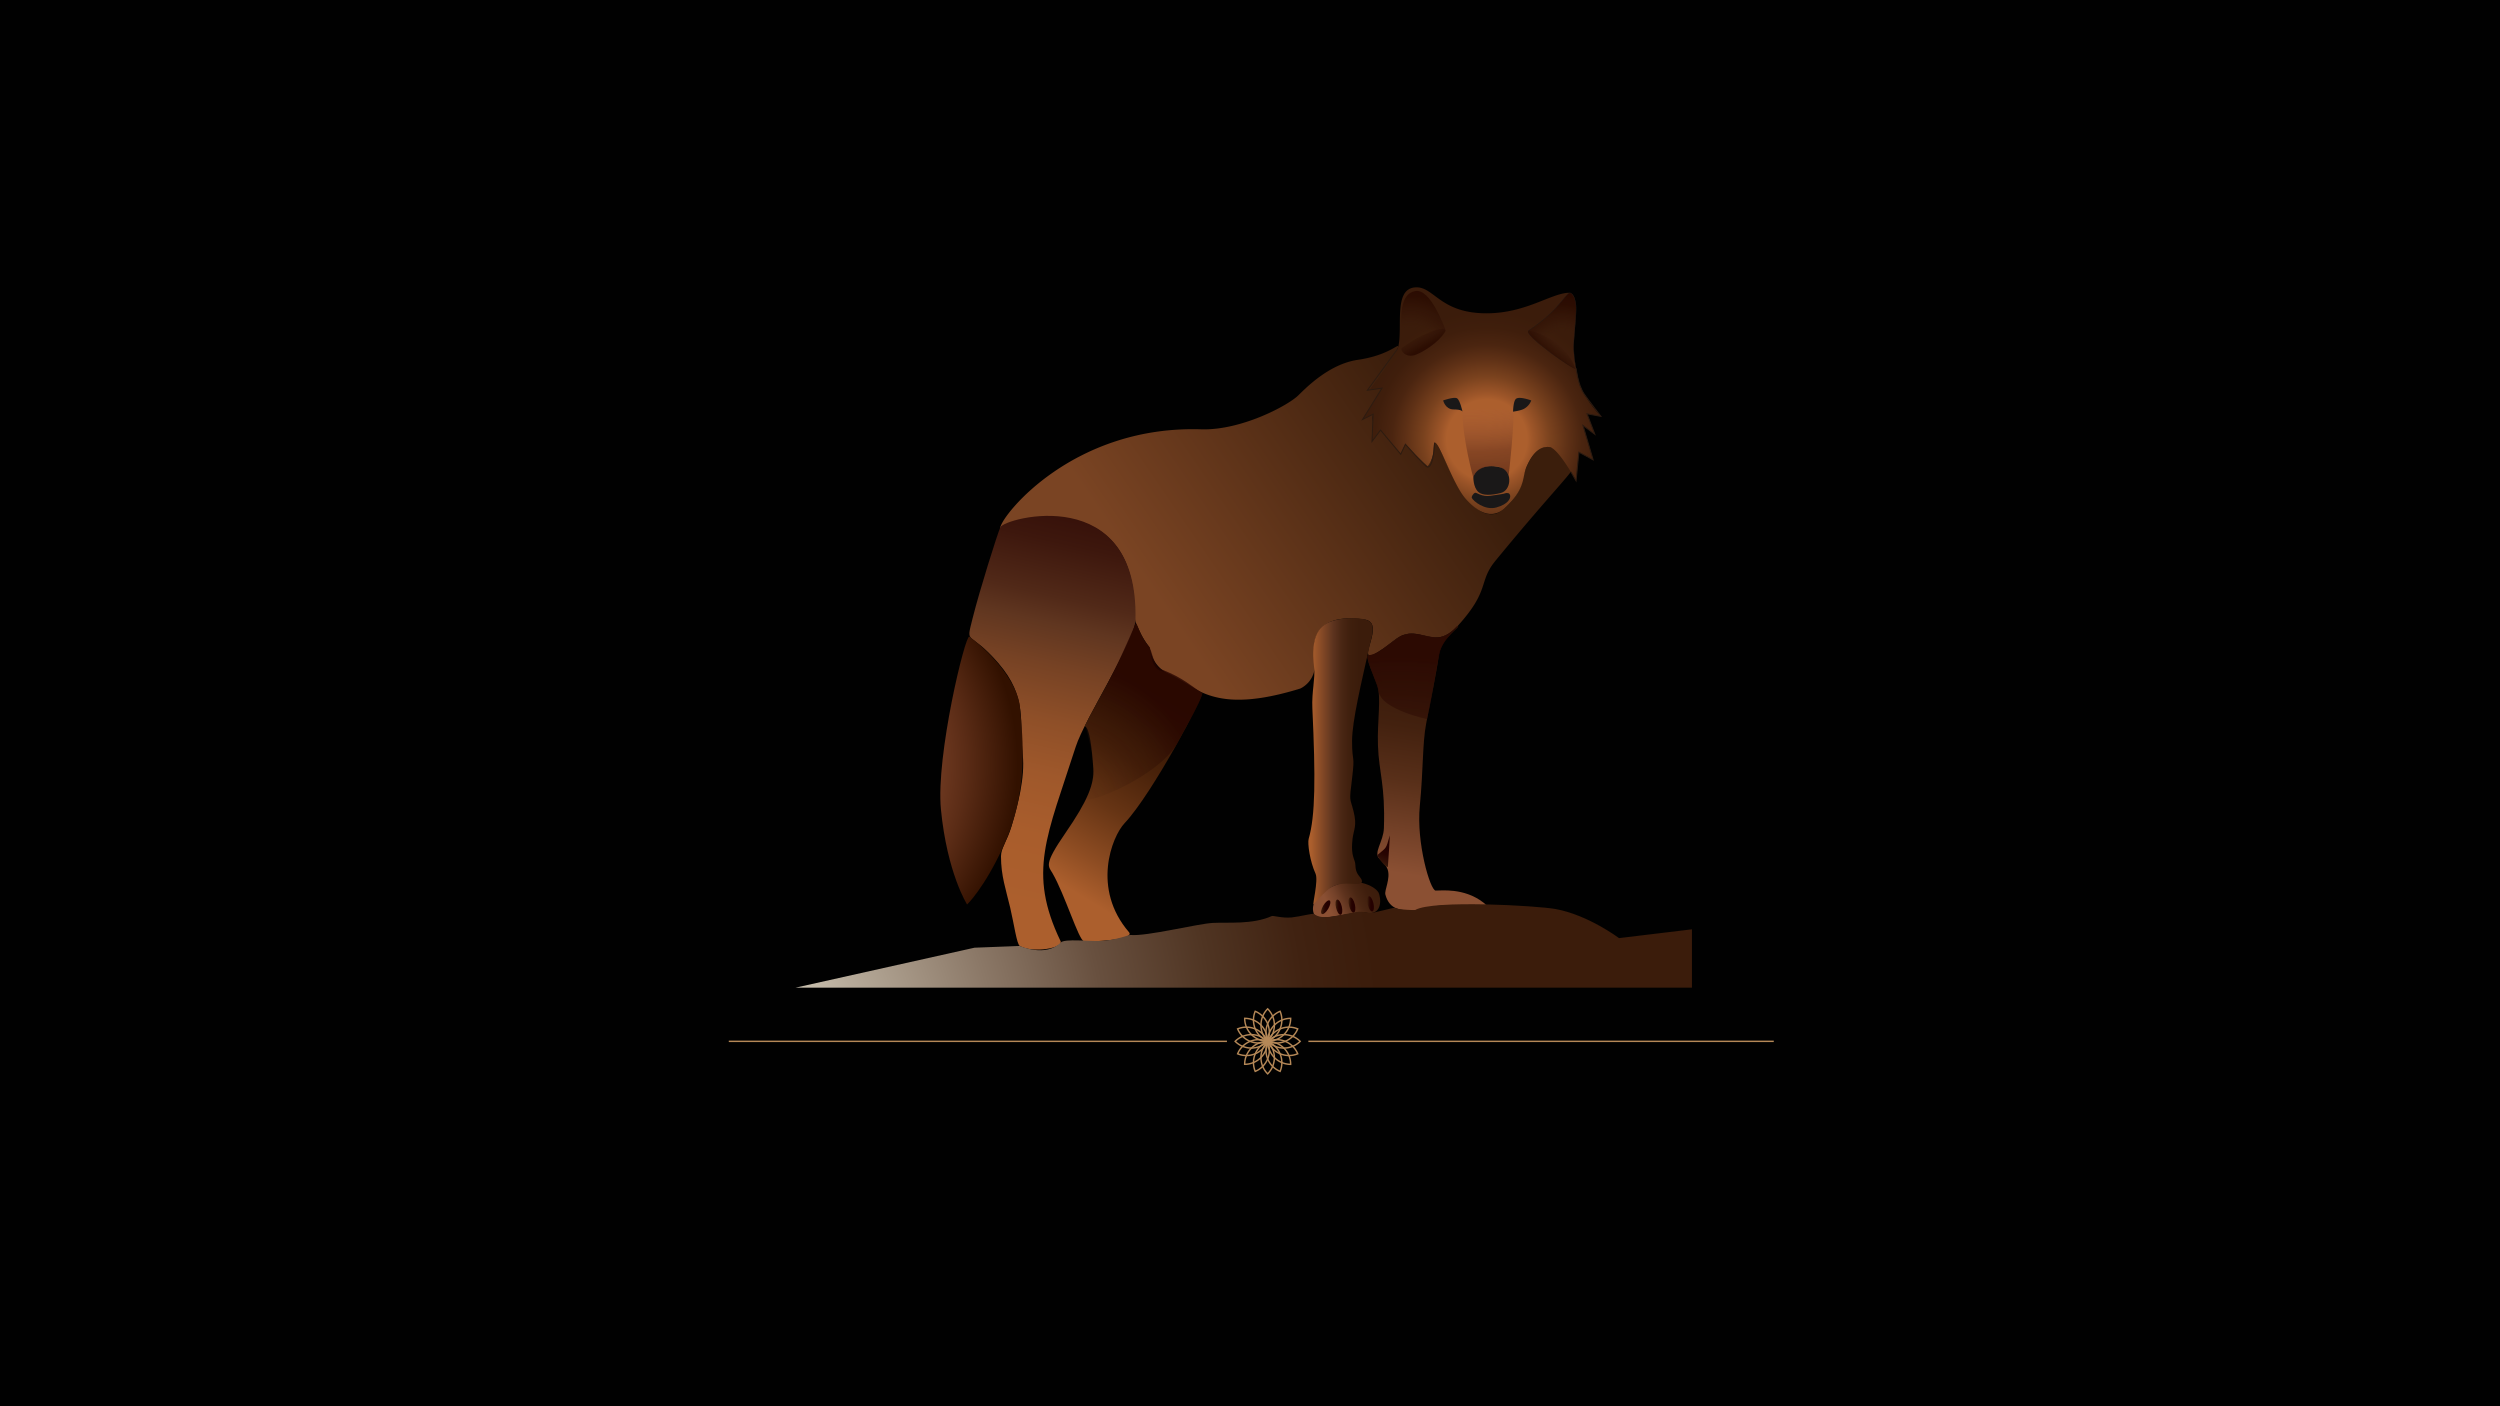 <svg id="Layer_2" data-name="Layer 2" xmlns="http://www.w3.org/2000/svg" xmlns:xlink="http://www.w3.org/1999/xlink" viewBox="0 0 2293.72 1290.22"><defs><linearGradient id="linear-gradient" x1="1070.05" y1="560.51" x2="1322.48" y2="387.79" gradientUnits="userSpaceOnUse"><stop offset="0" stop-color="#7a4423"/><stop offset="0.99" stop-color="#3b1e0c"/></linearGradient><radialGradient id="radial-gradient" cx="1364.2" cy="403.38" r="263.74" gradientUnits="userSpaceOnUse"><stop offset="0.14" stop-color="#ac5f2d"/><stop offset="0.16" stop-color="#9e5629"/><stop offset="0.22" stop-color="#7a421e"/><stop offset="0.28" stop-color="#5f3116"/><stop offset="0.33" stop-color="#4b2510"/><stop offset="0.39" stop-color="#3f1e0c"/><stop offset="0.45" stop-color="#3b1c0b"/></radialGradient><linearGradient id="linear-gradient-2" x1="908.63" y1="826.9" x2="1045.68" y2="221.14" gradientUnits="userSpaceOnUse"><stop offset="0" stop-color="#ac5f2d"/><stop offset="0.11" stop-color="#a95d2c"/><stop offset="0.2" stop-color="#9f582b"/><stop offset="0.28" stop-color="#8e4f28"/><stop offset="0.36" stop-color="#764224"/><stop offset="0.42" stop-color="#603620"/><stop offset="0.46" stop-color="#512918"/><stop offset="0.54" stop-color="#3d170d"/><stop offset="0.63" stop-color="#2f0a06"/><stop offset="0.74" stop-color="#270201"/><stop offset="0.92" stop-color="#240000"/></linearGradient><radialGradient id="radial-gradient-2" cx="709.1" cy="701.01" r="238.97" gradientUnits="userSpaceOnUse"><stop offset="0" stop-color="#b0622e"/><stop offset="0.14" stop-color="#ab5f2d"/><stop offset="0.31" stop-color="#9d562b"/><stop offset="0.49" stop-color="#854827"/><stop offset="0.6" stop-color="#743d24"/><stop offset="0.74" stop-color="#5b2c16"/><stop offset="0.94" stop-color="#321100"/></radialGradient><linearGradient id="linear-gradient-3" x1="979.15" y1="814.56" x2="1084.1" y2="640.24" gradientUnits="userSpaceOnUse"><stop offset="0" stop-color="#ac5f2d"/><stop offset="0.17" stop-color="#8d4c22"/><stop offset="0.41" stop-color="#663414"/><stop offset="0.64" stop-color="#49220a"/><stop offset="0.84" stop-color="#381804"/><stop offset="0.99" stop-color="#321402"/></linearGradient><linearGradient id="linear-gradient-4" x1="1217.88" y1="835.9" x2="1276.93" y2="809.29" gradientUnits="userSpaceOnUse"><stop offset="0.04" stop-color="#8b5033"/><stop offset="0.2" stop-color="#734129"/><stop offset="0.32" stop-color="#5d321d"/><stop offset="0.47" stop-color="#4a2613"/><stop offset="0.62" stop-color="#3f1e0d"/><stop offset="0.79" stop-color="#3b1c0b"/></linearGradient><linearGradient id="linear-gradient-5" x1="1293.85" y1="811.92" x2="1328.77" y2="590.41" gradientUnits="userSpaceOnUse"><stop offset="0.04" stop-color="#8b5033"/><stop offset="0.16" stop-color="#7a452b"/><stop offset="0.42" stop-color="#582f19"/><stop offset="0.64" stop-color="#43210f"/><stop offset="0.79" stop-color="#3b1c0b"/></linearGradient><linearGradient id="linear-gradient-6" x1="1265.72" y1="796.16" x2="1278.64" y2="766.96" gradientUnits="userSpaceOnUse"><stop offset="0.09" stop-color="#3b1c0b"/><stop offset="0.23" stop-color="#300f06"/><stop offset="0.42" stop-color="#270401"/><stop offset="0.63" stop-color="#240000"/></linearGradient><linearGradient id="linear-gradient-7" x1="1200.43" y1="698.38" x2="1259.5" y2="698.38" gradientUnits="userSpaceOnUse"><stop offset="0.04" stop-color="#ac5f2d"/><stop offset="0.38" stop-color="#5e341f"/><stop offset="0.38" stop-color="#5e341f"/><stop offset="0.51" stop-color="#4a2714"/><stop offset="0.65" stop-color="#3f1f0d"/><stop offset="0.79" stop-color="#3b1c0b"/></linearGradient><radialGradient id="radial-gradient-3" cx="973.01" cy="742.19" r="146.31" gradientUnits="userSpaceOnUse"><stop offset="0" stop-color="#3b1c0b" stop-opacity="0"/><stop offset="0.31" stop-color="#381909" stop-opacity="0.12"/><stop offset="0.65" stop-color="#300f05" stop-opacity="0.45"/><stop offset="0.9" stop-color="#280500" stop-opacity="0.8"/></radialGradient><radialGradient id="radial-gradient-4" cx="1283.05" cy="896.95" r="329.51" xlink:href="#radial-gradient-3"/><radialGradient id="radial-gradient-5" cx="1294.19" cy="324.57" r="78.4" gradientUnits="userSpaceOnUse"><stop offset="0.29" stop-color="#3b1c0b" stop-opacity="0.1"/><stop offset="0.46" stop-color="#321306" stop-opacity="0.52"/><stop offset="0.66" stop-color="#2b0c01" stop-opacity="0.88"/><stop offset="0.85" stop-color="#280900"/></radialGradient><radialGradient id="radial-gradient-6" cx="1433.18" cy="323.64" r="65.28" xlink:href="#radial-gradient-5"/><linearGradient id="linear-gradient-8" x1="1295.54" y1="292.61" x2="1315.2" y2="329.23" xlink:href="#radial-gradient-5"/><linearGradient id="linear-gradient-9" x1="1442.62" y1="298.57" x2="1411.5" y2="335.59" gradientUnits="userSpaceOnUse"><stop offset="0.41" stop-color="#3b1c0b" stop-opacity="0.1"/><stop offset="0.53" stop-color="#321306" stop-opacity="0.52"/><stop offset="0.69" stop-color="#2b0c01" stop-opacity="0.88"/><stop offset="0.84" stop-color="#280900"/></linearGradient><linearGradient id="linear-gradient-10" x1="1225.35" y1="832.35" x2="1231.54" y2="832.35" gradientTransform="translate(224.21 -260.08) rotate(13.29)" xlink:href="#linear-gradient-6"/><linearGradient id="linear-gradient-11" x1="1254.37" y1="829.31" x2="1260.56" y2="829.31" gradientTransform="translate(224.29 -266.83) rotate(13.29)" xlink:href="#linear-gradient-6"/><linearGradient id="linear-gradient-12" x1="1212.08" y1="832.35" x2="1220.61" y2="832.35" gradientTransform="translate(1329.01 -637.21) rotate(60)" xlink:href="#linear-gradient-6"/><linearGradient id="linear-gradient-13" x1="1237.33" y1="830.4" x2="1243.52" y2="830.4" gradientTransform="translate(224.08 -262.88) rotate(13.29)" xlink:href="#linear-gradient-6"/><radialGradient id="radial-gradient-7" cx="1349.98" cy="157.45" r="503.66" gradientUnits="userSpaceOnUse"><stop offset="0.43" stop-color="#b0613c" stop-opacity="0.1"/><stop offset="0.51" stop-color="#6a331d" stop-opacity="0.57"/><stop offset="0.64" stop-color="#371307" stop-opacity="0.9"/><stop offset="0.85" stop-color="#280900"/></radialGradient><radialGradient id="radial-gradient-8" cx="640.64" cy="967.1" r="1697.32" gradientUnits="userSpaceOnUse"><stop offset="0" stop-color="#fffeec"/><stop offset="0.02" stop-color="#ece9d7"/><stop offset="0.09" stop-color="#b7ab9a"/><stop offset="0.16" stop-color="#8b7867"/><stop offset="0.22" stop-color="#68503f"/><stop offset="0.28" stop-color="#4f3422"/><stop offset="0.33" stop-color="#402211"/><stop offset="0.37" stop-color="#3b1c0b"/><stop offset="0.87" stop-color="#3b1c0b"/></radialGradient></defs><rect width="2293.72" height="1290.22" style="fill:#010101"/><path d="M1192.94,631.75c-55.09,17-79.87,10-98.7-.8-24.93-14.28-34.91-15.7-39.75-37.3a85.11,85.11,0,0,1-12.68-23.2c-2.73-7.4,6-66.6-42.14-88.71-42.81-19.67-84.37,14.36-81.9,2.05s67.44-93.59,184.33-89.9c36.39,1.15,79-21.52,88.83-30.92,6.5-6.24,28-28.94,55-32.86,31.75-4.62,39.4-18.44,36.21-9.95-22.19,59.22-33,68.38-9.55,77.17s32,33.68,39.85,25.79c3.19-3.22,1.51-11.86,3.75-16.94.66-1.5,3.37,2.52,10.64,17.92,17,36.06,30.12,49.46,44.21,47.51,7.82-1.09,22.54-16.62,25.15-29,4.22-20,16.18-39.73,31.26-30.11,6.89,4.39,9.08,9.79,16.2,14.23,3.92,2.46-15.22,19.14-71.66,87.86C1356.12,534,1367.52,541,1337.68,574c-23.07,25.52-35.6-4.27-58,13.19-50.46,39.32-3.34-15.16-27.54-18.75-34.9-5.19-49.94,8.33-46,36C1209.09,625.06,1192.94,631.75,1192.94,631.75Z" style="fill:url(#linear-gradient)"/><path d="M1282.79,318.33c4.4-16.6-4.29-51.71,14.27-54.5s22.74,24.33,68.5,23.61c34.36-.55,56.49-17.56,72.88-18.8,10.49-.79,7.34,22,5.48,47-.62,8.45,2,22.55,3.81,30.8.81,3.7,1.45,6.22,1.56,6.52a50.36,50.36,0,0,0,4.08,8.44A140.14,140.14,0,0,0,1468.74,382l-12.66-2.33,7.1,18.73-10.8-8,9.26,31.49-13-7L1446,441.08s-16.18-29.79-24.26-30.87c-6.92-.92-14.64,3-21.1,17.88-4.39,10.14-.44,20-20,38.1-6.94,6.45-19,10.54-35.93-8.6-11.79-13.31-24.36-52.79-28.53-51.41-.89.3-.64,6.52-1.64,11.83a25.5,25.5,0,0,1-4.67,9.67s-7.39-6.43-10.88-10c-3.32-3.4-9.65-10.12-9.65-10.12l-4.28,9.14-18.55-22.11-7.77,10.35,1-25-9.65,4.85L1268,356.1l-11.74,1.76S1279.46,327.59,1282.79,318.33Z" style="fill:url(#radial-gradient)"/><path d="M917.77,483.79c3.7-8.72,127.18-42.16,124,85.11-.49,19.93-46.37,90-54.83,116.31C960.57,767.38,942.6,800,973.05,863.49c3,6.18-25,11.42-37.42,4.41-2.77-1.56-5.36-20.65-8.81-35.22-3.86-16.34-8.43-29.11-8.43-47,0-7.58,6-15.06,9.54-27.14,5.67-19.19,12.73-44.91,10.4-66.24-3.3-30.1,4.68-52.6-22.45-84s-30.09-14.8-23.58-40.84S914.81,490.73,917.77,483.79Z" style="fill:url(#linear-gradient-2)"/><path d="M889.38,584.09c30,22.69,44.84,48.46,46.3,63.93,3,31.3,8,77.83-14.69,127.71-18,39.42-33.69,54.14-33.69,54.14s-18.3-28.78-24-87.21C858.5,693.45,885.81,581.4,889.38,584.09Z" style="fill:url(#radial-gradient-2)"/><path d="M1041.88,572.69c1.2-3.11,4.44,12.73,12.61,21,1.33,1.34.7,20,11.16,22,9.28,1.81,34.32,18.93,37.3,20,2.75,1-45.54,92.5-71.08,119.49-11.93,12.6-30.34,60.35,4,100.14,6.11,7.08-36.88,9.18-41.54,8.11s-17.35-42.67-28.69-62.3c-3.85-6.67-8.37-7.49,11.89-36.87,20.49-29.69,26.51-45.14,25.6-59-3.3-50.32-10-34.68-7-40.73C1005.25,645.88,1027.22,610.89,1041.88,572.69Z" style="fill:url(#linear-gradient-3)"/><path d="M1265.29,820.09c3,10.17-.63,19.9-11.77,17.27-10.77-2.54-45.08,10.63-48.28.52s5.89-21.36,23.53-27S1263.45,813.81,1265.29,820.09Z" style="fill:url(#linear-gradient-4)"/><path d="M1337.29,574.43c4.13,0-14.94,10.44-17.19,26.83s-8,43.7-11.57,62.34-2.58,42.19-5.89,75.94,9.59,77.43,14.52,77.56c4.68.13,25.85-2.8,43.58,10.79,6,4.58,2.1,2.19-27.47,2.51s-22,5.07-36.76,4.94c-10-.09-21.59.15-25.46-14.64-1-3.83,4.86-14.56,2.13-22.92-.72-2.24-3.31-6.38-7.32-9.73-6.4-5.33,3.44-15.66,3.86-28.25,1.33-39.85-4.61-50.94-5.46-75.83-.79-22.8,3.22-43.35-.67-55.31-1.87-5.73-12.27-27.79-7.75-27.62,12,.44,24.94-21.15,39.83-19.67,16.63,1.67,20.16,5.32,28.07,2.56C1335.3,579.9,1335.71,574.45,1337.29,574.43Z" style="fill:url(#linear-gradient-5)"/><path d="M1263.79,784.42c8.56-7.23,7.7-5,11.28-17.8.31-1.1-1.36,25.06-1.7,28.3S1262.65,785.37,1263.79,784.42Z" style="fill:url(#linear-gradient-6)"/><path d="M1240.51,679.88c0,21,2.81,11.2,0,34.21s-1.92,16.91,1.4,30.46.12,15.91-1,25.33c-1.4,12.47.76,16.42,2.18,20.84,1,3.22-.37,8,3.9,13.06,6.08,7.15.33,7.66-5.38,7.19-18.94-1.56-22.86,4.09-36.41,18.63-1.4,1.51,4.59-21.84,1.81-28-5.17-11.36-7.54-27.88-6.31-32,6.16-21,6.34-56.1,3.39-119.65-.71-15.4,2.77-27.53,1.6-37.42-3.54-30.09,4.78-39.64,19-43.46,10.54-2.84,26.87-2.83,32.23,1.4,5,4,1.21,15.26.36,19C1248.86,627.1,1240.51,661.64,1240.51,679.88Z" style="fill:url(#linear-gradient-7)"/><path d="M996.46,665.73c3-13,13.11-18.25,45.42-93.64.91-2.11,4.51,12.82,12.1,20.92,3.41,3.64,3.56,18,11.89,21.26,20.25,7.82,27.9,16,37.08,21.43,1.42.85-7,17.53-11.84,26-6,10.54-9.94,18.49-11.39,21-18.3,31.11-87.31,57.91-82.57,48.82C1011,704.89,995.34,670.56,996.46,665.73Z" style="fill:url(#radial-gradient-3)"/><path d="M1255.84,601c-5.21-.46,7.52,24.32,9,33.46,2.74,16.62,44.39,25.26,44.39,25.26,4.59-17.79,10.07-57.67,12.76-64.46,4.7-11.82,18.61-21.62,15.27-20.87-1.24.29-6.35,7.09-13.55,9.5-6.11,2-14.14-.15-18.24-1.16-12.3-3-15.72-.44-17.23-.38C1282.62,582.64,1264.37,601.79,1255.84,601Z" style="fill:url(#radial-gradient-4)"/><path d="M1326.28,302.79c-.83-1.58-13.51-38.49-27.88-35.75s-13.4,23-12.31,47.21c.44,9.76-.08,9.57,6.8,12C1302.08,329.51,1328,306,1326.28,302.79Z" style="fill:url(#radial-gradient-5)"/><path d="M1402.56,303.22c31.11-20.29,35-38.3,39.28-33.87,10.61,11.1-2.76,36.63,4.17,68.51C1446.8,341.48,1396.56,307.14,1402.56,303.22Z" style="stroke:#1a1818;stroke-miterlimit:10;stroke-width:0.243px;fill:url(#radial-gradient-6)"/><path d="M1388.2,377.7s.15-9.75,2.73-11.8c3.23-2.55,14,1.5,14,1.5a14.65,14.65,0,0,1-6.46,7.56C1395.42,376.79,1388.2,377.7,1388.2,377.7Z" style="fill:#1a1818"/><path d="M1341.85,377.7s-2.32-10.83-5.14-12.31-12.65,2-12.65,2,1.88,8.25,9.58,8.25S1341.85,377.7,1341.85,377.7Z" style="fill:#1a1818"/><path d="M1351.77,437.27c5-13.41,24-9.43,27.37-7.51,8.35,4.72,7.16,20.22-2.14,22.54s-16.82,2.42-20.58-.89C1351.39,447,1351.77,437.27,1351.77,437.27Z" style="fill:#1a1818"/><path d="M1350.36,456.77c1.11,2.79,11.88,11.82,22.6,8.82s13.16-8.31,12.58-11c-.53-2.46-2.62-2.56-4.65-2-1,.28,1,.28-13.51,2.32-8.08,1.15-12.76-3.37-14.06-2.79C1351.61,452.87,1349.91,455.63,1350.36,456.77Z" style="fill:#1a1818"/><path d="M1325.55,304.64c4.14-6.94-17.67-1.24-39.34,14.51-2.09,1.51,3.18,10.17,13,6.21C1305.77,322.75,1319.56,314.7,1325.55,304.64Z" style="fill:url(#linear-gradient-8)"/><path d="M1402.06,303.85c-2.28,4.61,44.41,37.92,43.26,34.29C1437.11,312.18,1403.28,301.39,1402.06,303.85Z" style="fill:url(#linear-gradient-9)"/><ellipse cx="1228.44" cy="832.35" rx="2.7" ry="7.14" transform="translate(-158.43 304.65) rotate(-13.29)" style="fill:url(#linear-gradient-10)"/><ellipse cx="1257.46" cy="829.31" rx="2.7" ry="7.14" transform="translate(-156.95 311.24) rotate(-13.29)" style="fill:url(#linear-gradient-11)"/><ellipse cx="1216.34" cy="832.35" rx="7.14" ry="2.7" transform="translate(-112.66 1469.56) rotate(-60)" style="fill:url(#linear-gradient-12)"/><ellipse cx="1240.42" cy="830.4" rx="2.7" ry="7.14" transform="translate(-157.66 307.35) rotate(-13.29)" style="fill:url(#linear-gradient-13)"/><path d="M1384,435.9c-5.09-13.08-30-9.53-32.24,2.4,0,0-10-35.54-9.91-60.6,0-2.7,44.15-2.93,46.35,0C1390.13,380.29,1384.5,437.19,1384,435.9Z" style="fill:url(#radial-gradient-7)"/><path d="M1282.19,320.16l-27.61,37.89,13.4-1.95-17.8,28.73,9.65-4.85-1,25,7.77-10.35,18.55,22.11,4.28-9.14s18.58,21,20.27,21c5.83,0,6.57-22.38,6.57-22.38" style="fill:none;stroke:#2d1b10;stroke-miterlimit:10;stroke-width:0.971px"/><path d="M1446,337.86s1.59,15,7.36,23.56c3.16,4.7,15.37,20.54,15.37,20.54l-12.66-2.33,7.1,18.73-10.8-8,9.26,31.49-13-7L1446,441.08l-4.7-8.16" style="fill:none;stroke:#2d1b10;stroke-miterlimit:10;stroke-width:0.971px"/><path d="M729.75,906.2h822.59V852.64l-66.91,8.07s-28.29-21.26-58.29-26.7c-16.83-3.06-112.55-8.6-128.75.91-.51.3-12.78-.4-14.84-.91-6.84-1.68-1-1.69-23.64,3.38-4.31,1-8.51-1.75-15.61-.54-21,3.57-30.79,7.47-38.78,1.7-1-.76-13.15,2.47-20.54,3.2-8.4.83-16.81-1.87-18.09-1.29-17.61,7.95-40.23,5.57-54.17,6.31s-60.76,12.49-75.43,11.06c-2.14-.21-12.39,4.84-28.31,5.53-8.91.38-32.09-2.31-35.74,1.35-13.85,13.92-37.61,3.19-37.61,3.19l-41.54,1.61Z" style="fill:url(#radial-gradient-8)"/><line x1="1142.05" y1="990.1" x2="1142.03" y2="990.07" style="fill:#1a1818"/><line x1="1144.05" y1="990.1" x2="1144.03" y2="990.07" style="fill:#1a1818"/><line x1="1146.04" y1="990.1" x2="1146.03" y2="990.07" style="fill:#1a1818"/><line x1="1145.04" y1="990.07" x2="1145.03" y2="990.1" style="fill:#1a1818"/><line x1="1143.05" y1="990.07" x2="1143.03" y2="990.1" style="fill:#1a1818"/><line x1="1200.43" y1="955.42" x2="1627.41" y2="955.42" style="fill:none;stroke:#b58857;stroke-miterlimit:10;stroke-width:1.33px"/><line x1="668.65" y1="955.42" x2="1125.71" y2="955.42" style="fill:none;stroke:#b58857;stroke-miterlimit:10;stroke-width:1.33px"/><path d="M1152.59,959.95h0a21,21,0,0,1,21,21v0a0,0,0,0,1,0,0h0a21,21,0,0,1-21-21v0A0,0,0,0,1,1152.59,959.95Z" transform="translate(1299.28 2479.04) rotate(-135)" style="fill:none;stroke:#b58857;stroke-miterlimit:10;stroke-width:1.33px"/><path d="M1146.84,958.81h0a21,21,0,0,1,21,21v0a0,0,0,0,1,0,0h0a21,21,0,0,1-21-21v0A0,0,0,0,1,1146.84,958.81Z" transform="translate(704.71 2409.45) rotate(-112.5)" style="fill:none;stroke:#b58857;stroke-miterlimit:10;stroke-width:1.33px"/><path d="M1138.72,950.68h0a21,21,0,0,1,21,21v0a0,0,0,0,1,0,0h0a21,21,0,0,1-21-21v0A0,0,0,0,1,1138.72,950.68Z" transform="translate(-178.58 1655.07) rotate(-67.5)" style="fill:none;stroke:#b58857;stroke-miterlimit:10;stroke-width:1.33px"/><path d="M1137.58,944.94h0a21,21,0,0,1,21,21v0a0,0,0,0,1,0,0h0a21,21,0,0,1-21-21v0A0,0,0,0,1,1137.58,944.94Z" transform="translate(-339.33 1091.64) rotate(-45)" style="fill:none;stroke:#b58857;stroke-miterlimit:10;stroke-width:1.33px"/><path d="M1142,934.32h0a21,21,0,0,1,21,21v0a0,0,0,0,1,0,0h0a21,21,0,0,1-21-21v0A0,0,0,0,1,1142,934.32Z" style="fill:none;stroke:#b58857;stroke-miterlimit:10;stroke-width:1.33px"/><path d="M1146.84,931.07h0a21,21,0,0,1,21,21v0a0,0,0,0,1,0,0h0a21,21,0,0,1-21-21v0A0,0,0,0,1,1146.84,931.07Z" transform="translate(448.41 -371.22) rotate(22.5)" style="fill:none;stroke:#b58857;stroke-miterlimit:10;stroke-width:1.33px"/><path d="M1158.33,931.07h0a21,21,0,0,1,21,21v0a0,0,0,0,1,0,0h0a21,21,0,0,1-21-21v0A0,0,0,0,1,1158.33,931.07Z" transform="translate(1591.41 -498.61) rotate(67.5)" style="fill:none;stroke:#b58857;stroke-miterlimit:10;stroke-width:1.33px"/><path d="M1163.2,934.32h0a21,21,0,0,1,21,21v0a0,0,0,0,1,0,0h0a21,21,0,0,1-21-21v0A0,0,0,0,1,1163.2,934.32Z" transform="translate(2118.49 -228.88) rotate(90)" style="fill:none;stroke:#b58857;stroke-miterlimit:10;stroke-width:1.33px"/><path d="M1166.45,939.19h0a21,21,0,0,1,21,21v0a0,0,0,0,1,0,0h0a21,21,0,0,1-21-21v0A0,0,0,0,1,1166.45,939.19Z" transform="translate(2504.72 225.75) rotate(112.5)" style="fill:none;stroke:#b58857;stroke-miterlimit:10;stroke-width:1.33px"/><path d="M1166.45,950.68h0a21,21,0,0,1,21,21v0a0,0,0,0,1,0,0h0a21,21,0,0,1-21-21v0A0,0,0,0,1,1166.45,950.68Z" transform="translate(2632.11 1398.77) rotate(157.5)" style="fill:none;stroke:#b58857;stroke-miterlimit:10;stroke-width:1.33px"/><path d="M1163.2,955.55h0a21,21,0,0,1,21,21v0a0,0,0,0,1,0,0h0a21,21,0,0,1-21-21v0A0,0,0,0,1,1163.2,955.55Z" transform="translate(2347.37 1932.07) rotate(180)" style="fill:none;stroke:#b58857;stroke-miterlimit:10;stroke-width:1.33px"/><path d="M1142,955.55h0a21,21,0,0,1,21,21v0a0,0,0,0,1,0,0h0a21,21,0,0,1-21-21v0A0,0,0,0,1,1142,955.55Z" transform="translate(186.42 2118.49) rotate(-90)" style="fill:none;stroke:#b58857;stroke-miterlimit:10;stroke-width:1.33px"/><path d="M1138.72,939.19h0a21,21,0,0,1,21,21v0a0,0,0,0,1,0,0h0a21,21,0,0,1-21-21v0A0,0,0,0,1,1138.72,939.19Z" transform="translate(-275.95 512.07) rotate(-22.5)" style="fill:none;stroke:#b58857;stroke-miterlimit:10;stroke-width:1.33px"/><path d="M1152.59,929.93h0a21,21,0,0,1,21,21v0a0,0,0,0,1,0,0h0a21,21,0,0,1-21-21v0A0,0,0,0,1,1152.59,929.93Z" transform="translate(1005.63 -546.97) rotate(45)" style="fill:none;stroke:#b58857;stroke-miterlimit:10;stroke-width:1.33px"/><path d="M1167.6,944.94h0a21,21,0,0,1,21,21v0a0,0,0,0,1,0,0h0a21,21,0,0,1-21-21v0A0,0,0,0,1,1167.6,944.94Z" transform="translate(2686.69 797.98) rotate(135)" style="fill:none;stroke:#b58857;stroke-miterlimit:10;stroke-width:1.33px"/><path d="M1158.33,958.81h0a21,21,0,0,1,21,21v0a0,0,0,0,1,0,0h0a21,21,0,0,1-21-21v0A0,0,0,0,1,1158.33,958.81Z" transform="translate(1877.72 2312.08) rotate(-157.5)" style="fill:none;stroke:#b58857;stroke-miterlimit:10;stroke-width:1.33px"/></svg>
